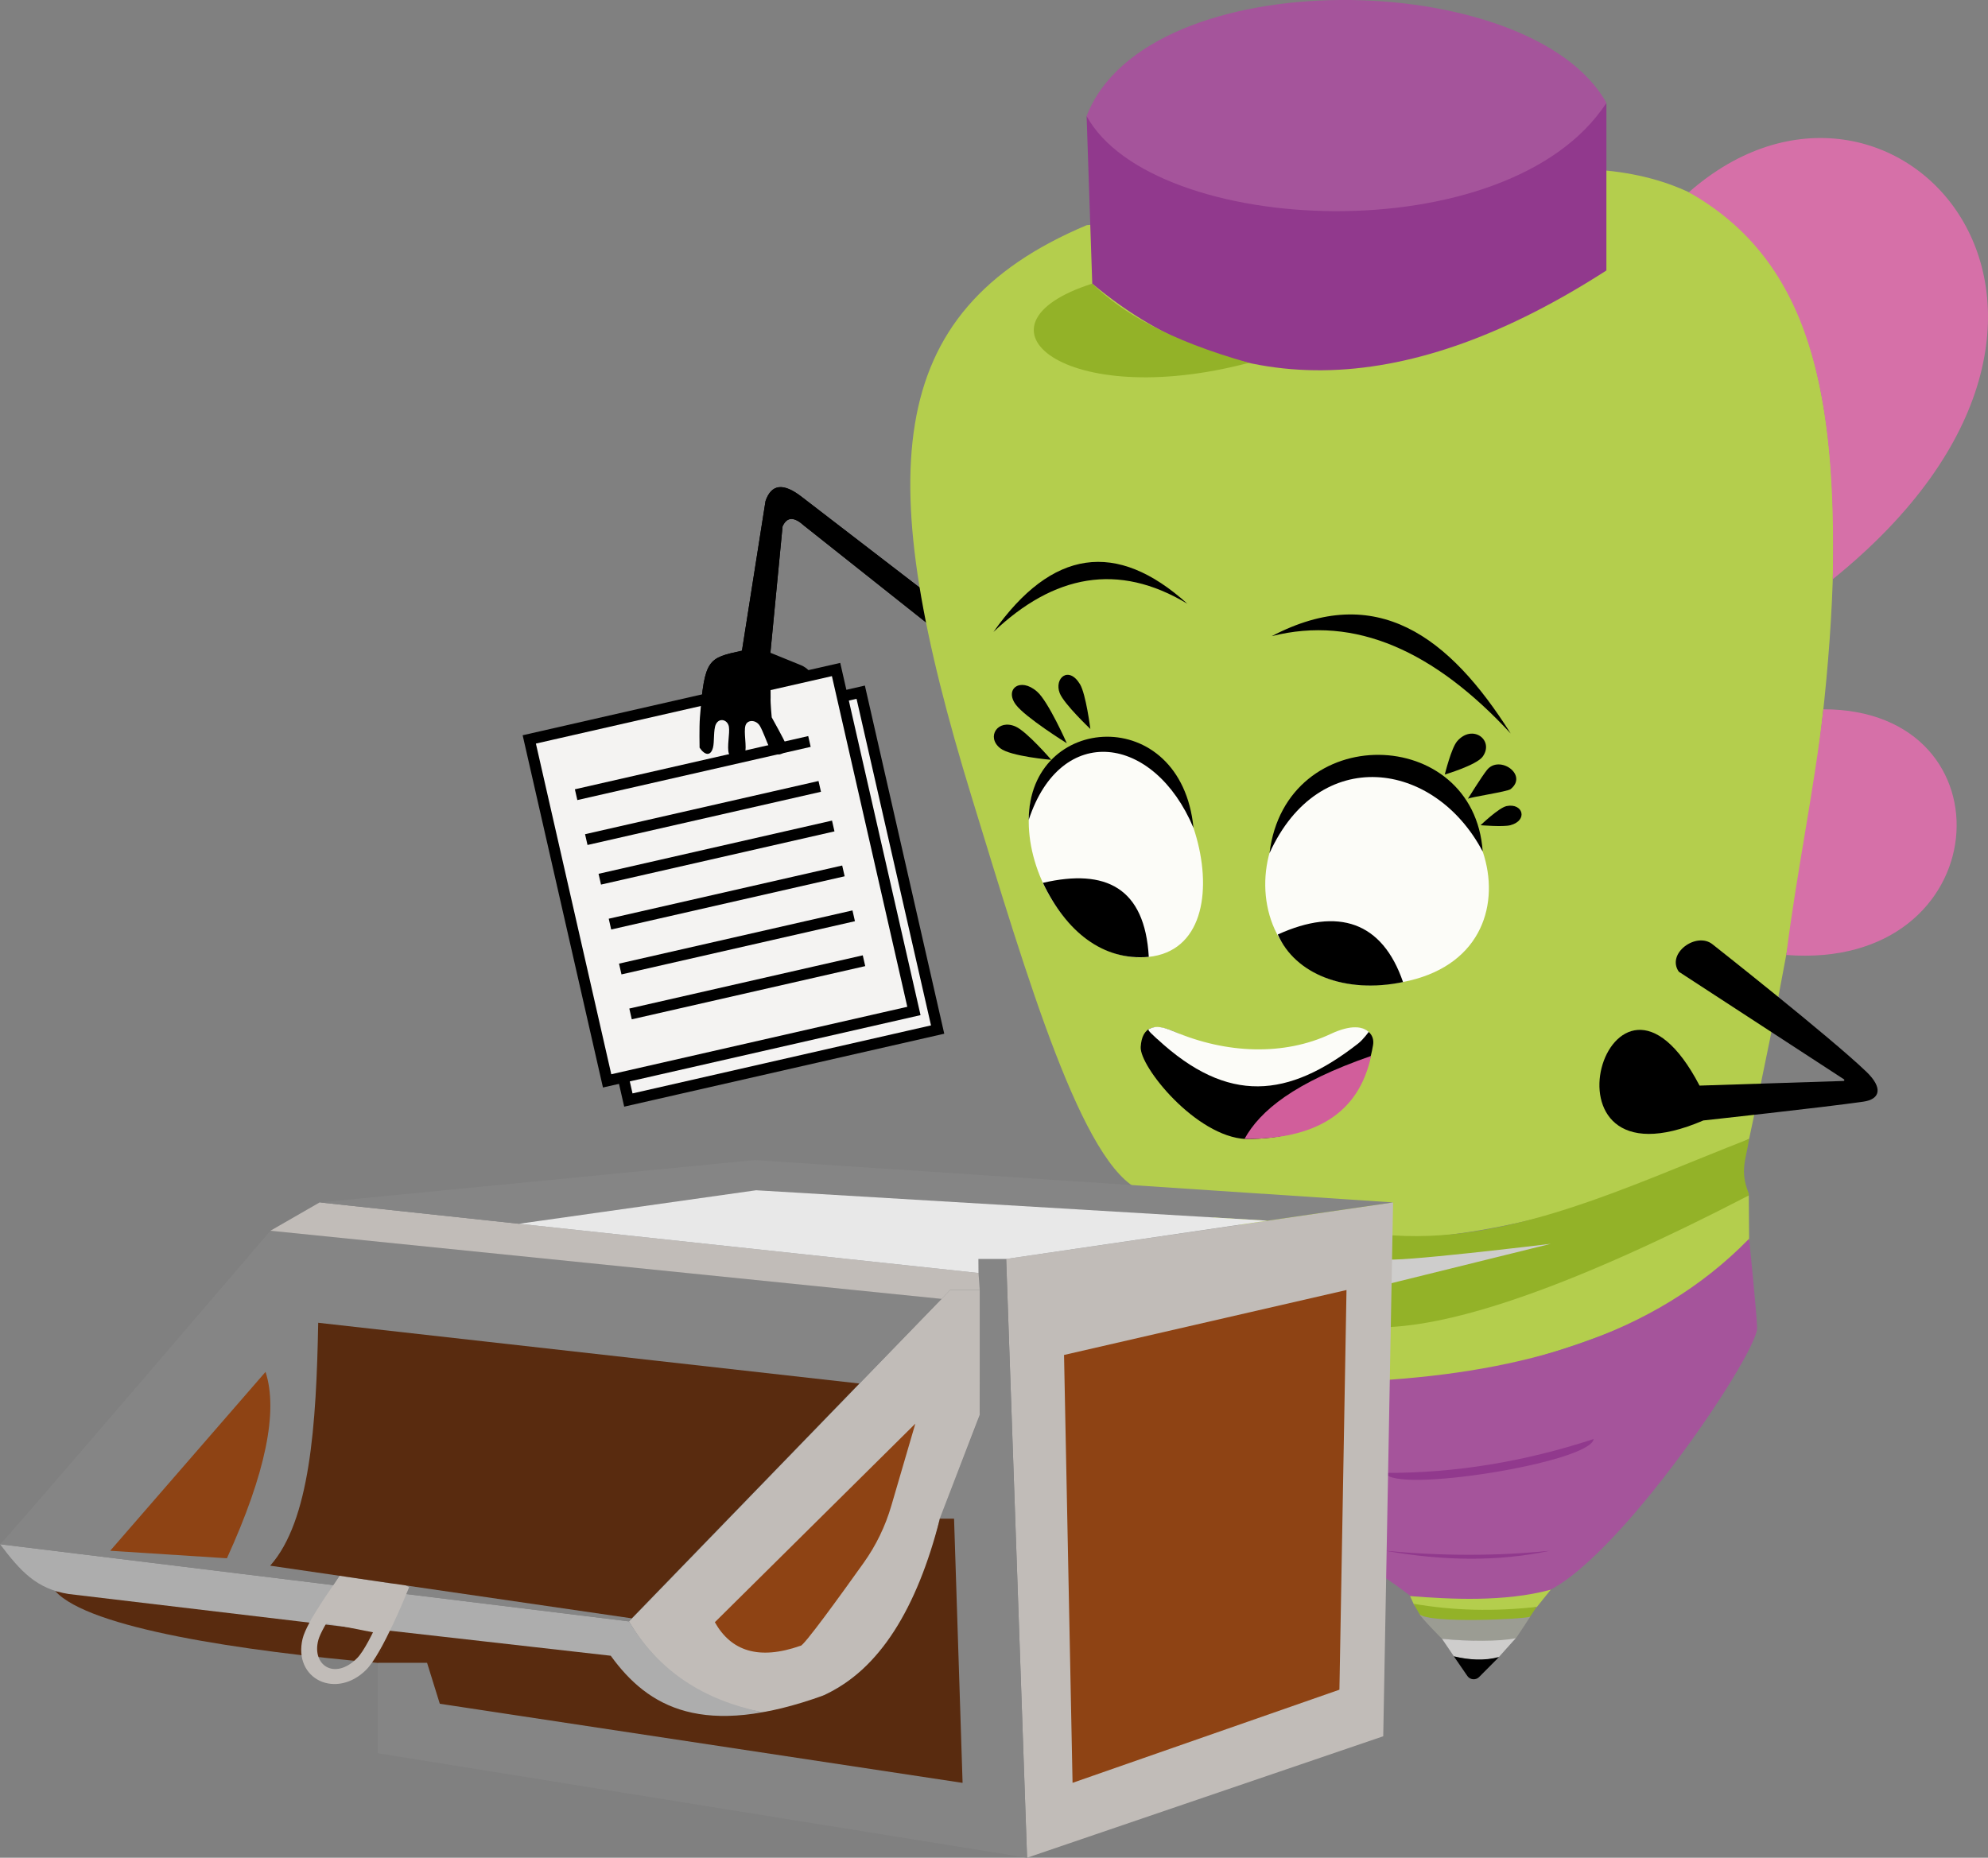 <?xml version="1.0" encoding="UTF-8"?><svg id="Laag_2" xmlns="http://www.w3.org/2000/svg" viewBox="0 0 179.68 167.94"><rect x="0" y="0" width="179.68" height="167.94" fill="#808080" stroke="none"/><defs><style>.cls-1{fill:#c1bcb8;}.cls-1,.cls-2,.cls-3,.cls-4,.cls-5,.cls-6,.cls-7,.cls-8,.cls-9,.cls-10,.cls-11,.cls-12,.cls-13,.cls-14,.cls-15,.cls-16{stroke-width:0px;}.cls-2{fill:#93b228;}.cls-17,.cls-18{stroke:#000;}.cls-17,.cls-18,.cls-19{stroke-miterlimit:10;}.cls-17,.cls-19{fill:none;}.cls-18{fill:#f4f3f2;}.cls-4{fill:#b4ce4d;}.cls-5{fill:#9b9c93;}.cls-6{fill:#91398d;}.cls-7{fill:#d15e9b;}.cls-8{fill:#a5549b;}.cls-9{fill:#d670a8;}.cls-10{fill:#858585;}.cls-19{stroke:#c1bcb8;}.cls-11{fill:#592b0f;}.cls-12{fill:#e8e8e8;}.cls-13{fill:#cecdcc;}.cls-14{fill:#fcfcf8;}.cls-15{fill:#8e4314;}.cls-16{fill:#adadad;}</style></defs><g id="Laag_5"><g id="Pen_met_kist"><path class="cls-3" d="m83.3,53.25l-10.79-8.3c-1.74-1.37-2.8-1.17-3.32.34l-2.13,13.53c-3.07.67-3.38.72-3.8,6.02-.07.9-.03,2.74-.03,2.74.47.7,1,.79,1.21,0,.14-.51.03-1.63.26-2.11.3-.63,1.07-.43,1.18.22.1.6-.2,1.85,0,2.43.23.64,1.14.82,1.44,0,.21-.6-.13-1.94.06-2.55.17-.55.97-.53,1.31.06.26.45.62,1.45.84,1.93.4.87,1.64.91,1.45-.38-.03-.19-1.23-2.34-1.23-2.34,0,0-.13-1.34-.1-1.79.05-.63-.07-.71.35-.67,0,0,1.92.07,2.2.13,1.93.36,1.74-1.76.16-2.39-.7-.28-2.73-1.11-2.73-1.11l1.1-11.43c.44-.96,1.12-.81,1.95-.06l11.19,8.88-.57-3.15Z"/><rect class="cls-18" x="52.96" y="65.36" width="28.67" height="31.28" transform="translate(-16.32 16.99) rotate(-12.84)"/><rect class="cls-18" x="51" y="63.28" width="28.44" height="31.66" transform="translate(-15.95 16.48) rotate(-12.84)"/><line class="cls-17" x1="54.21" y1="79.48" x2="75.31" y2="74.67"/><line class="cls-17" x1="55.13" y1="83.54" x2="76.23" y2="78.73"/><line class="cls-17" x1="56.06" y1="87.6" x2="77.16" y2="82.79"/><line class="cls-17" x1="56.99" y1="91.66" x2="78.09" y2="86.85"/><line class="cls-17" x1="52.07" y1="71.84" x2="73.16" y2="67.03"/><line class="cls-17" x1="52.99" y1="75.9" x2="74.09" y2="71.09"/><g id="De_pen"><path class="cls-3" d="m69.63,59.02l1.1-11.43c.44-.96,1.12-.81,1.95-.06l11.19,8.88-.57-3.15-10.79-8.3c-1.74-1.37-2.8-1.17-3.32.34l-2.13,13.53c-3.07.67-3.38.72-3.8,6.02-.07.9-.03,2.74-.03,2.74.47.7,1,.79,1.21,0,.14-.51.03-1.63.26-2.11.3-.63,1.07-.43,1.18.22.1.6-.2,1.85,0,2.43.23.64,1.14.82,1.44,0,.21-.6-.13-1.94.06-2.55.17-.55.97-.53,1.31.06.26.45.62,1.45.84,1.93.4.87,1.64.91,1.45-.38-.03-.19-1.23-2.34-1.23-2.34,0,0-.13-1.34-.1-1.79"/><path class="cls-4" d="m98.21,20.36c-18.67,7.87-19.25,22.81-10.38,51.72,5.02,16.35,10.03,33.44,15.33,35.55,16.6,7.62,35.09,5.06,54.93-4.68,10.59-49,13.3-84.93-12.9-87.53l-46.98,4.94Z"/><path class="cls-3" d="m151.74,87.85c-1.17-1.66,1.6-3.67,3.06-2.47,0,0,10.63,8.38,13.88,11.5,1.53,1.47,1.26,2.49-.26,2.71-3.6.52-14.47,1.7-14.47,1.7-16.02,6.91-8.38-18.55-.34-3.15l13.01-.42c.08,0,.11-.11.04-.15l-14.93-9.73Z"/><g id="Dop"><path class="cls-6" d="m98.21,10.49l.51,15.15c13.21,11.04,28.79,10.2,46.47-1.19v-15.15c-7.53,10.66-36.94,11.91-46.98,1.19Z"/><path class="cls-8" d="m98.21,10.49c5.96,10.9,38.13,12.43,46.98-1.19-6.81-12.26-41.53-12.94-46.98,1.19Z"/></g><g id="Klip"><path class="cls-9" d="m152.64,17.38c18.38-16.17,42.97,10.81,13.01,34.98.32-16.46-1.85-28.69-13.01-34.98Z"/><path class="cls-9" d="m164.8,64.12c17.36,0,15.71,23.68-3.35,22.21.91-7.35,2.54-15.04,3.35-22.21Z"/></g><path class="cls-2" d="m98.72,25.64c-11.74,3.74-2.55,11.57,14.16,7.16-7.3-2.06-11.45-4.52-14.16-7.16Z"/><g id="middel"><path class="cls-13" d="m124.96,113.11v3.83l13.78-2.36s2.17-1.91,2.23-2.17,0-1.28,0-1.28l-16.02,1.98Z"/><path class="cls-2" d="m124.94,111.6c11.17,1.12,22.23-4.39,33.15-8.64-.3,1.92-.85,2.88-.05,4.89,1.1,2.61-31.86,14.54-33.11,12.34-.18-.31.43-4.09.43-4.09l14.81-3.66s-14.72,1.79-14.89,1.36-.34-2.21-.34-2.21Z"/><path class="cls-4" d="m124.91,119.99v4.8c3.61,2.17,33.4-6.98,33.18-12.81,0-.13-.03-3.91-.03-3.91-15.58,8.06-26.36,11.8-33.15,11.92Z"/><path class="cls-8" d="m124.68,124.79s-.68,17.19,0,17.53,2.81,1.96,2.81,1.96c3.18.38,7.04.36,11.06,0,6.23-.95,20.39-21.91,20.26-24.26-.06-1.61-.72-8.04-.72-8.04-8.75,8.98-20.87,12.02-33.41,12.81Z"/><path class="cls-6" d="m125.21,133.15c.7,1.91,18.54-.93,18.83-3.06-6.32,2.07-12.6,3.09-18.83,3.06Z"/><path class="cls-6" d="m125.21,140.19c5.21.92,10.18,1,14.87,0-4.83.49-9.79.48-14.87,0Z"/></g><g id="Pennie"><path class="cls-4" d="m127.44,144.28l.32.7.09.15c3.97.63,7.54.67,11.05.15l1.26-1.57c-4.18,1.13-9.06.86-12.72.58Z"/><path class="cls-2" d="m127.76,144.98l.63,1.09c2.53.71,6.07.5,9.83.18l.66-.98c-3.93.42-7.47.34-11.13-.29Z"/><path class="cls-5" d="m128.32,145.93c.06.26,2.02,2.23,2.02,2.23,2.11.19,4.14.24,6.42.17,0,0,.2-.15.35-.37.39-.58,1.1-1.65,1.19-1.81-.5.23-9.16.63-9.98-.22Z"/><path class="cls-13" d="m130.34,148.16l1.08,1.59c1.29.31,2.61.35,3.96.15l1.61-1.8c-1.48.3-4.26.29-6.65.05Z"/><path class="cls-3" d="m131.4,149.73l1.23,1.79c.24.34.75.39,1.05.09l1.81-1.82c-1.32.36-2.69.28-4.09-.06Z"/></g><g id="Mond"><path class="cls-3" d="m103.1,94.63c.12-1.79,1.17-2.36,3.7-1.05,4.28,1.65,8.64,2.41,13.19.14,2.62-1.5,4.35-.68,4.11.76-.97,5.72-5.24,8.5-11.49,8.49-4.52-.21-9.63-6.56-9.51-8.33Z"/><path class="cls-14" d="m104.6,93.94c-.28-.28-.94-.82-.78-.9.48-.24.93-.37,2.3.21,4.73,2.02,9.95,2.2,14.15.22,1.92-.9,2.93-.64,3.44-.19,0,0-.48.68-.95,1.05-6.32,4.94-11.76,5.53-18.16-.4Z"/><path class="cls-7" d="m112.48,102.96c6.24.05,10.31-2.18,11.44-7.5-6.93,2.4-10.02,4.93-11.44,7.5Z"/></g><g id="R_oog"><path class="cls-14" d="m124.68,89.04c-13.8.89-13.45-18.38-.84-19.23,11.44-.77,16.57,18.22.84,19.23Z"/><path class="cls-3" d="m115.49,84.48c5.44-2.47,9.44-1.18,11.32,4.3-5.28,1.09-9.75-.74-11.32-4.3Z"/><path class="cls-3" d="m114.74,77.13c1.47-12.04,18.48-11.62,19.27-.15-4.37-8.29-14.81-9.7-19.27.15Z"/><path class="cls-3" d="m130.58,70.02s2.86-.85,3.42-1.61c1.09-1.49-.91-3.01-2.3-1.4-.53.61-1.12,3.02-1.12,3.02Z"/><path class="cls-3" d="m132.67,72.21c.2-.15,3.57-.64,3.86-.87,1.62-1.29-1.01-3.13-2.13-1.74-.49.61-1.73,2.61-1.73,2.61Z"/><path class="cls-3" d="m133.82,74.6s2.04.17,2.69,0c1.62-.43,1.14-2.03-.34-1.73-.71.15-2.35,1.73-2.35,1.73Z"/></g><path class="cls-3" d="m114.94,57.51c9.46-4.96,16.07.03,21.6,8.8-6.87-7.43-14.05-10.72-21.6-8.8Z"/><path class="cls-3" d="m89.79,57.13c5.28-7.49,11.12-8.34,17.53-2.55-6.27-3.78-12.08-2.62-17.53,2.55Z"/><g id="L_oog"><path class="cls-14" d="m99.32,66.92c-11.5,1.41-5.64,19.96,4,19.62,10.19-.36,4.34-20.64-4-19.62Z"/><path class="cls-3" d="m103.83,86.5c-.36-6.24-3.88-8.01-9.57-6.69,2.11,4.43,5.43,7.07,9.57,6.69Z"/><path class="cls-3" d="m107.87,74.84c-1.11-11.33-14.86-10.4-14.89-.73,2.9-8.84,11.32-7.74,14.89.73Z"/><path class="cls-3" d="m98.55,65.9s-.4-3.16-.94-4.05c-1.03-1.7-2.35-.53-1.83.81.39.99,2.77,3.24,2.77,3.24Z"/><path class="cls-3" d="m93.74,62.53c1.01.88,2.68,4.66,2.68,4.66,0,0-3.74-2.33-4.6-3.48-1.06-1.41.38-2.53,1.91-1.19Z"/><path class="cls-3" d="m91.79,65.68c1.01.44,3.23,3.01,3.23,3.01,0,0-3.69-.31-4.62-1.05-1.29-1.02-.22-2.67,1.39-1.96Z"/></g></g><g id="Kist"><polygon class="cls-1" points="90.94 113.81 92.83 167.94 125.02 156.96 125.91 108.7 90.94 113.81"/><path class="cls-10" d="m34.13,150.32v8.17l58.7,9.45-1.89-54.13h-2.51l.17,13.62c.37.26-3.92,9.86-3.66,9.87,1.43.08,1.28,0,1.28,0l.77,23.87-47.23-7.15-1.15-3.7h-4.47Z"/><path class="cls-1" d="m56.85,146.58c2.62,4.47,6.63,7.24,12.09,8.21,9.38-1.11,13.86-7.93,15.99-17.49l3.62-9.41v-11.27h-2.68l-29.02,29.96Z"/><path class="cls-11" d="m5,143.83l29.9,3.56-.73,2.94c-12.24-1.07-26.14-3.12-29.17-6.49Z"/><path class="cls-16" d="m0,139.6l56.85,6.98c2.74,4.54,6.73,7.1,12.09,8.21-6.03,1.37-10.76-.16-14.2-4.92l-48.53-5.77c-2.91-.46-4.35-2.05-6.21-4.51Z"/><path class="cls-10" d="m0,139.6c.43-.26,24.44-28.34,24.44-28.34l60.66,6.16-7.43,7.67-20.81,21.48L0,139.6Z"/><polygon class="cls-1" points="88.44 115.08 28.89 108.7 24.44 111.26 85.1 117.42 85.87 116.62 88.55 116.62 88.44 115.08"/><polygon class="cls-10" points="28.89 108.7 68.21 104.87 125.91 108.7 114.54 110.35 68.34 107.6 46.91 110.63 28.89 108.7"/><polygon class="cls-12" points="46.91 110.63 68.34 107.6 114.54 110.35 90.94 113.81 88.43 113.81 88.44 115.08 46.91 110.63"/><path class="cls-11" d="m86.98,161.17l-47.23-7.15-1.15-3.7h-4.47l.77-2.94c5.09.58,12.42,1.41,20.3,2.3,3.38,4.67,8.34,7.53,19.28,3.57,5.03-2.32,8.4-7.87,10.47-15.96h1.28s.77,23.87.77,23.87Z"/><path class="cls-19" d="m30.72,143.34s-2.57,3.54-2.89,4.94c-.74,3.16,2.56,4.64,4.89,2.34,1.39-1.37,3.62-6.89,3.62-6.89l-.35-.16s-2.03,5.32-3.33,6.65c-2.39,2.45-5.15.69-4.36-2.13.36-1.29,2.7-4.62,2.7-4.62l-.28-.13Z"/><path class="cls-1" d="m30.7,142.45s6.03.9,6.03.9l-2.26,4.36-6.37-1.25,2.6-4.01Z"/><path class="cls-11" d="m77.66,125.07l-48.9-5.49c-.17,9.26-.74,17.91-4.34,21.96l32.68,4.76,20.56-21.22Z"/><path class="cls-15" d="m64.6,146.66l18.13-17.96-2.17,7.42c-.54,1.85-1.38,3.59-2.5,5.16-2.11,2.96-5.48,7.62-5.71,7.5-3.78,1.33-6.28.47-7.74-2.13Z"/><path class="cls-15" d="m9.96,140.19l14.04-16.17c1.16,3.57,0,9.19-3.49,16.85l-10.55-.68Z"/><polygon class="cls-15" points="96.17 122.49 121.7 116.62 121.06 152.75 96.94 161.17 96.17 122.49"/></g></g></g></svg>